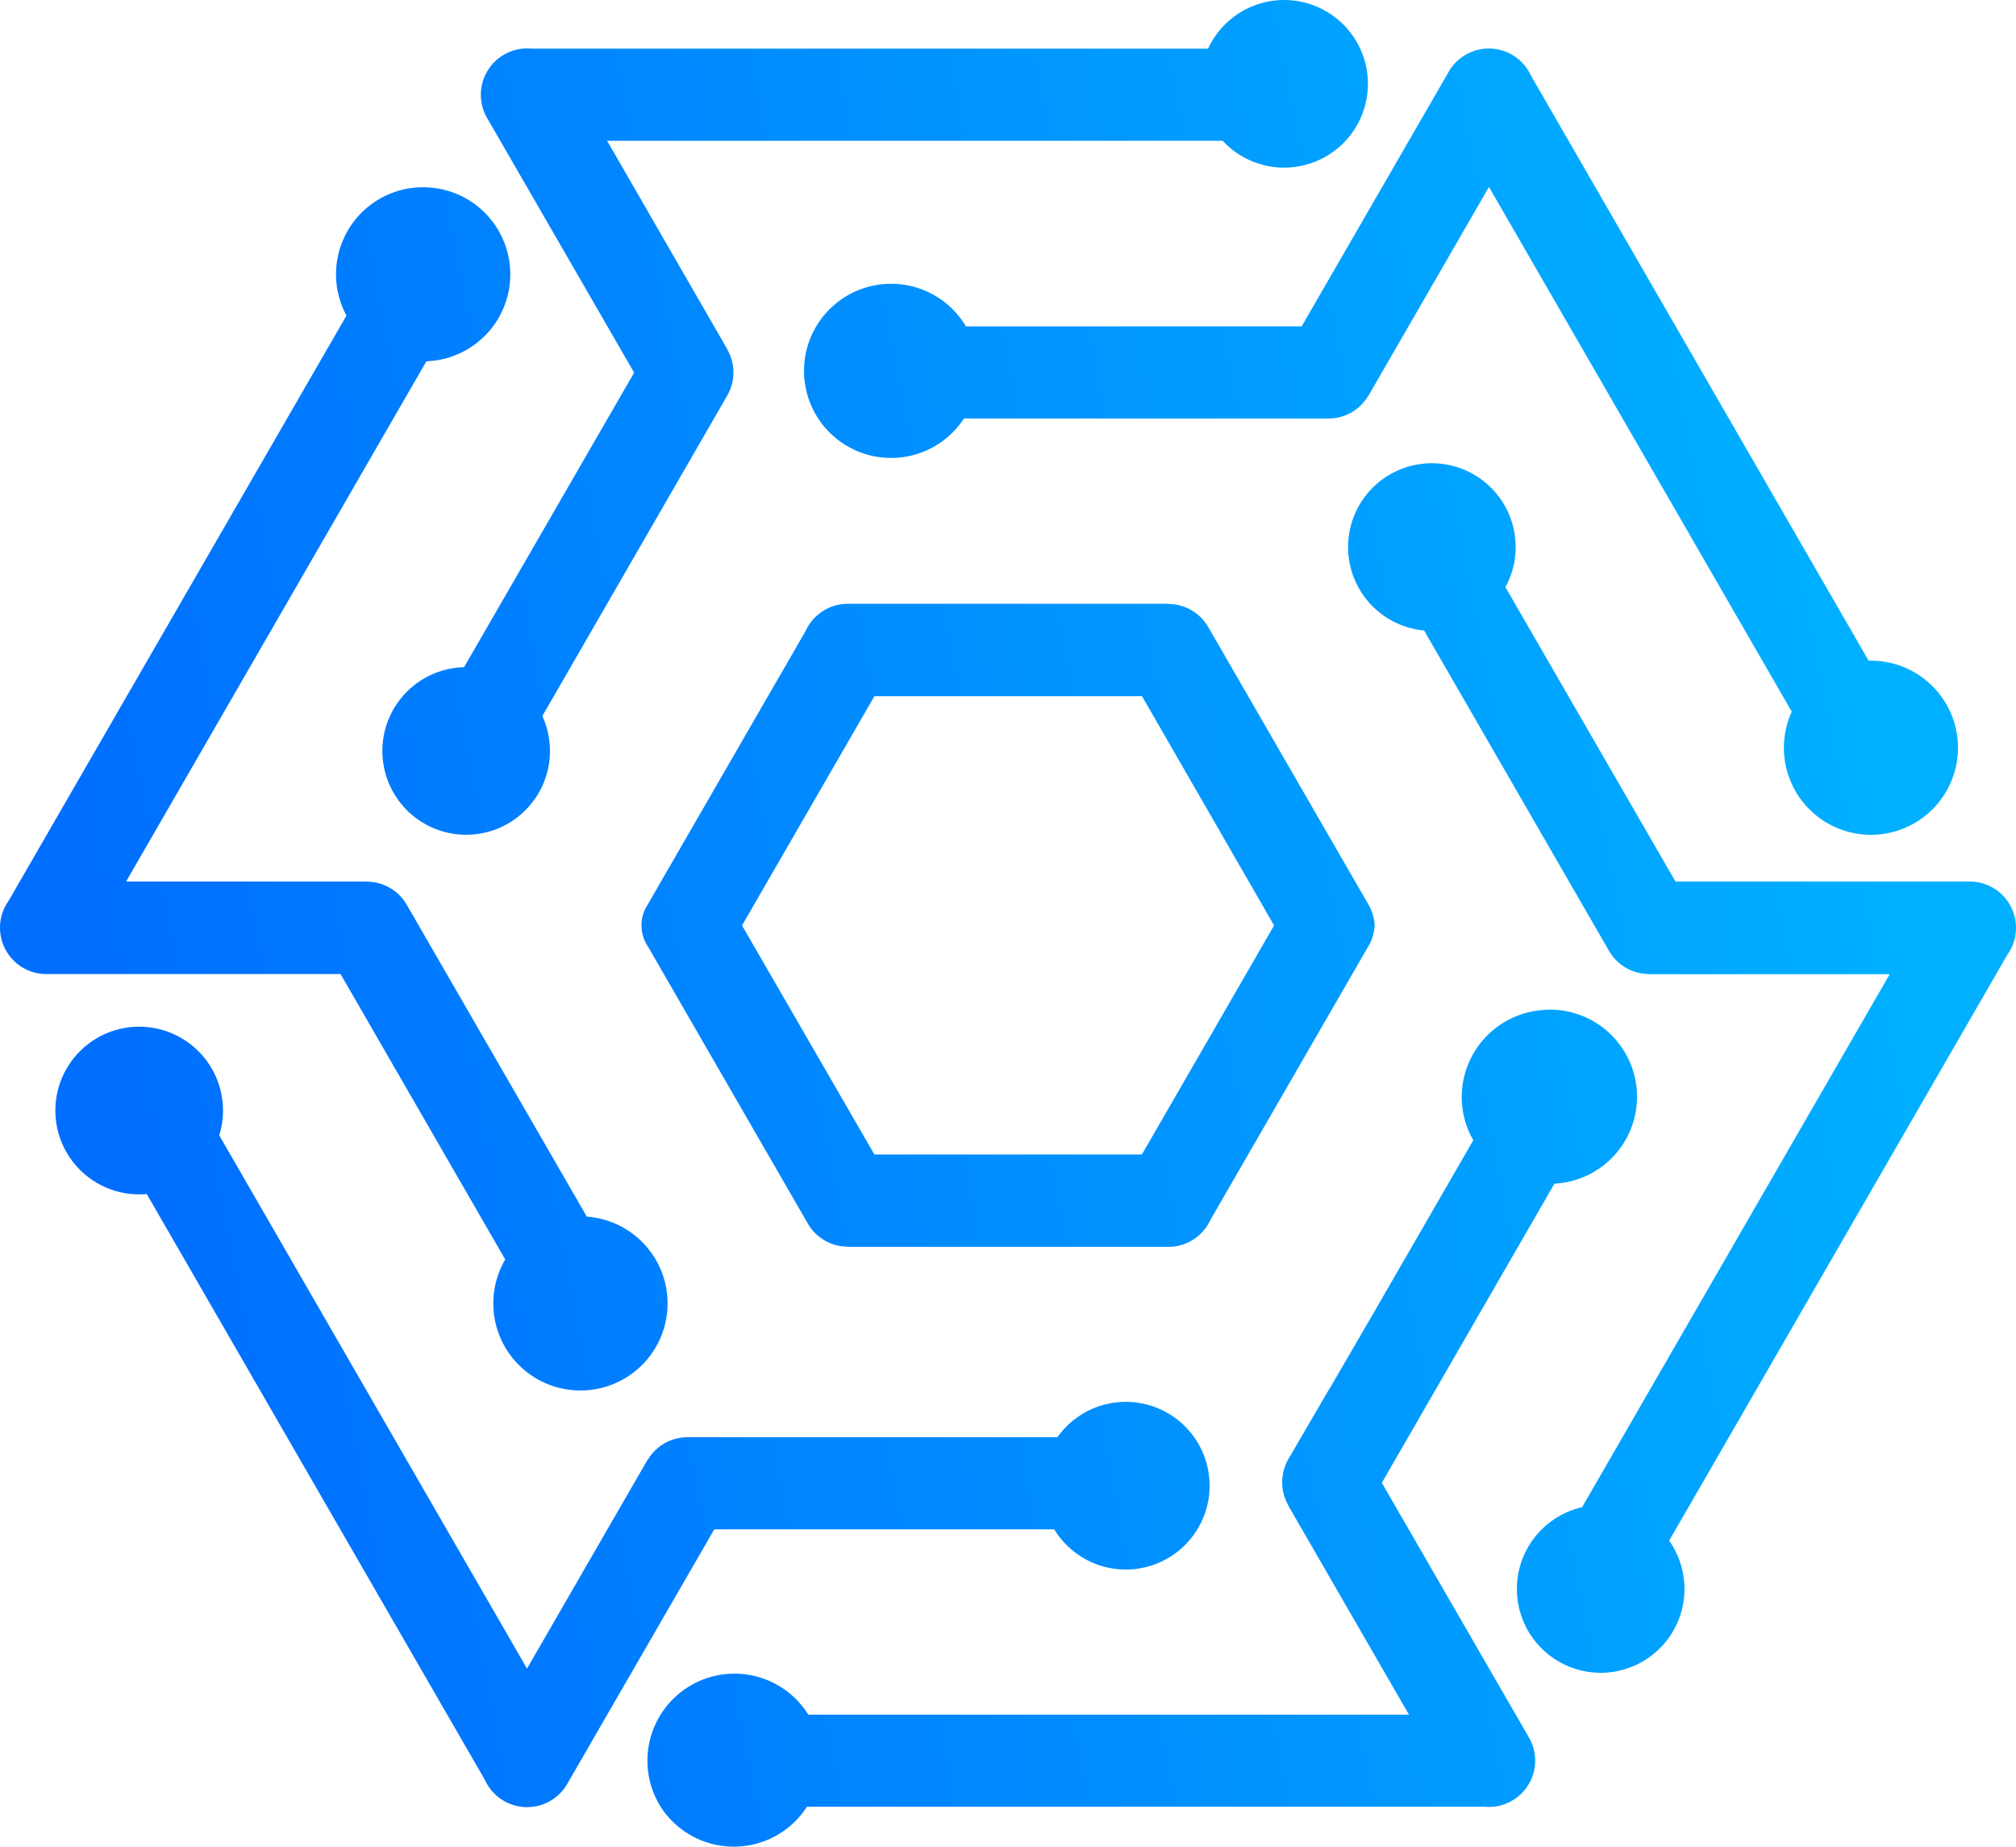 
<svg xmlns="http://www.w3.org/2000/svg" xmlns:xlink="http://www.w3.org/1999/xlink" viewBox="0 0 712.44 652.55"><defs><style>.cls-1,.cls-2,.cls-3,.cls-4{fill-rule:evenodd;}.cls-1{fill:url(#linear-gradient);}.cls-2{fill:url(#linear-gradient-2);}.cls-3{fill:url(#linear-gradient-3);}.cls-4{fill:url(#linear-gradient-4);}.cls-5{fill:url(#linear-gradient-5);}.cls-6{fill:url(#linear-gradient-6);}.cls-7{fill:url(#linear-gradient-7);}.cls-8{fill:url(#linear-gradient-8);}.cls-9{fill:url(#linear-gradient-10);}</style><linearGradient id="linear-gradient" x1="8.36" y1="188.58" x2="625.44" y2="68.88" gradientUnits="userSpaceOnUse"><stop offset="0" stop-color="#006fff"/><stop offset="1" stop-color="#00b0ff"/></linearGradient><linearGradient id="linear-gradient-2" x1="23.53" y1="266.78" x2="640.61" y2="147.07" xlink:href="#linear-gradient"/><linearGradient id="linear-gradient-3" x1="31.34" y1="307.06" x2="648.43" y2="187.35" xlink:href="#linear-gradient"/><linearGradient id="linear-gradient-4" x1="62.77" y1="469.1" x2="679.86" y2="349.39" xlink:href="#linear-gradient"/><linearGradient id="linear-gradient-5" x1="79.28" y1="554.16" x2="696.36" y2="434.45" xlink:href="#linear-gradient"/><linearGradient id="linear-gradient-6" x1="70.64" y1="509.65" x2="687.73" y2="389.94" xlink:href="#linear-gradient"/><linearGradient id="linear-gradient-7" x1="85.28" y1="585.1" x2="702.36" y2="465.39" xlink:href="#linear-gradient"/><linearGradient id="linear-gradient-8" x1="468.37" y1="465.71" x2="504.41" y2="458.72" xlink:href="#linear-gradient"/><linearGradient id="linear-gradient-10" x1="46.84" y1="386.97" x2="663.93" y2="267.26" xlink:href="#linear-gradient"/></defs><title>Asset 2</title><g id="Layer_2" data-name="Layer 2"><g id="Layer_1-2" data-name="Layer 1"><path class="cls-1" d="M224.1,131.67,164,235.73A29.61,29.61,0,1,0,191.66,253L257,139.77a16.28,16.28,0,0,0,0-16.31l.06,0L214.55,49.74H432.08a29.61,29.61,0,1,0-3.92-34.93c-.46.79-.86,1.58-1.24,2.39H187.82a16.15,16.15,0,0,0-9.71,2.12,16.34,16.34,0,0,0-6,22.32Z"/><path class="cls-2" d="M341.36,115.32a30.77,30.77,0,1,0-.7,32.55H469.47a16.25,16.25,0,0,0,14.13-8.14l.06,0,42.53-73.68,107,185.39a30.76,30.76,0,1,0,28-18l-.83,0L541,26.66a16.35,16.35,0,0,0-29-1.36l-52,90Z"/><path class="cls-3" d="M178.54,445a30.76,30.76,0,0,0,26.54,46.29h.18a30.75,30.75,0,0,0,2.12-61.42L143.76,319.7a16.28,16.28,0,0,0-14.11-8.17v-.07H44.57L150.69,127.65a30.75,30.75,0,0,0-1.2-61.48l-.87,0v0a30.75,30.75,0,0,0-26.18,45.34L3,318.35a16.18,16.18,0,0,0-3,9.46,16.36,16.36,0,0,0,16.35,16.35h104Z"/><path class="cls-4" d="M712.44,327.81a16.36,16.36,0,0,0-16.35-16.35h-104l-60.08-104a29.61,29.61,0,1,0-28.74,15.31l65.35,113.2a16.29,16.29,0,0,0,14.11,8.17v.07h85.08L559.1,532.54a29.21,29.21,0,0,0-8.23,3.24,29.61,29.61,0,1,0,40.44,10.84c-.45-.79-.93-1.54-1.44-2.27L709.42,337.28A16.28,16.28,0,0,0,712.44,327.81Z"/><polygon class="cls-5" points="469.54 491.41 486.39 462.22 469.45 491.27 469.54 491.41"/><path class="cls-6" d="M228.84,515.88l-.06,0-42.54,73.68L77.48,401.15A29.62,29.62,0,1,0,49.18,422c.91,0,1.8,0,2.68-.12L171.42,629a16.35,16.35,0,0,0,29,1.36l52-90H372.56a29.62,29.62,0,1,0,1.12-32.55H242.93a16.26,16.26,0,0,0-14.09,8.13Z"/><path class="cls-7" d="M545.19,356.88a30.88,30.88,0,0,0-28.6,29.44,30.5,30.5,0,0,0,4.06,16.56l-34.26,59.34h0l-16.85,29.19-.09-.14-14.11,24.21a16.44,16.44,0,0,0,0,16.5h0l.11.18-.07,0,42.54,73.68H285.65a30.75,30.75,0,1,0-52.2,32.52l0,0h0a30.75,30.75,0,0,0,51.73,0H524.62a16.18,16.18,0,0,0,9.71-2.12,16.34,16.34,0,0,0,6-22.32l-52-90,61-105.7a30.76,30.76,0,1,0-4.17-61.37Z"/><polygon class="cls-8" points="486.39 462.22 486.39 462.22 486.39 462.22 486.39 462.22"/><polygon class="cls-8" points="486.39 462.22 486.39 462.22 486.39 462.22 486.39 462.22"/><path class="cls-9" d="M483.52,319.46,427,221.58a16.28,16.28,0,0,0-14.11-8.17v-.07H299.6a16.36,16.36,0,0,0-14.87,9.55L228.84,319.7a13.4,13.4,0,0,0,.14,14.74l56.5,97.87a16.27,16.27,0,0,0,14.11,8.17v.07h113.3A16.36,16.36,0,0,0,427.76,431l55.89-96.81a16,16,0,0,0,2.14-7.24A16.25,16.25,0,0,0,483.52,319.46ZM450.25,327l-46.71,80.91H309L262.23,327h0L309,246h94.59L450.26,327Z"/></g></g></svg>